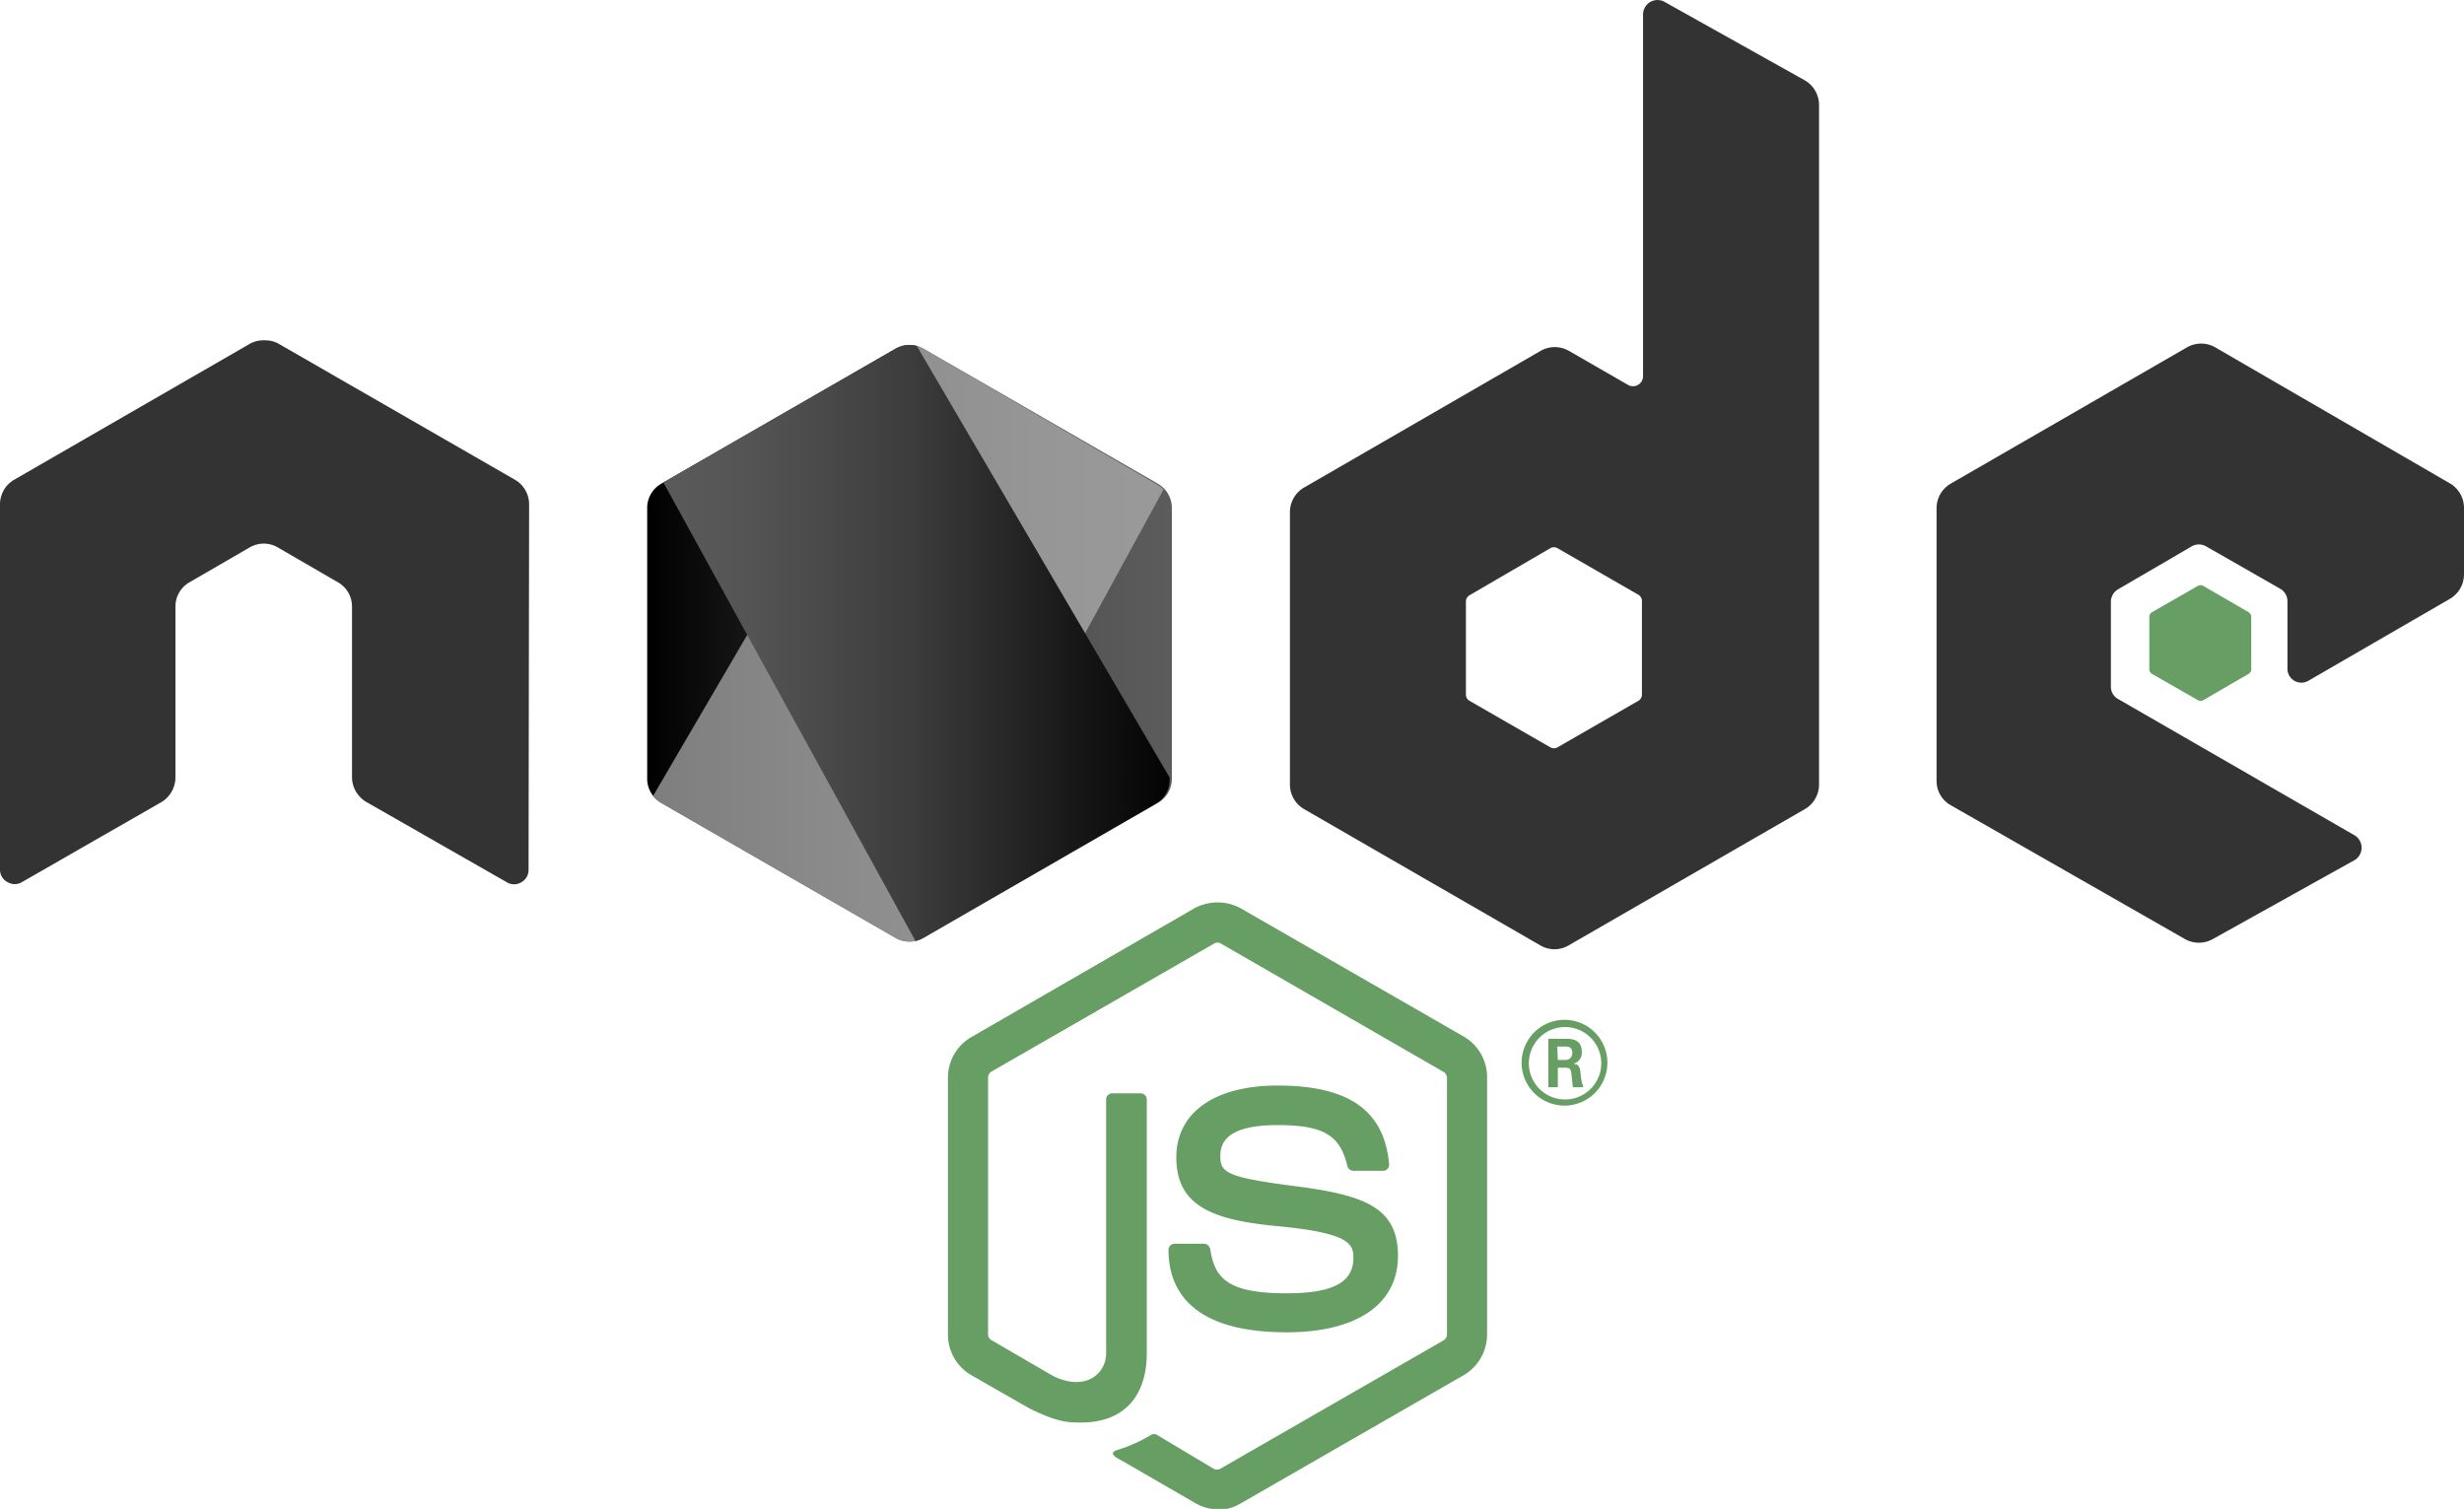 <svg xmlns="http://www.w3.org/2000/svg" viewBox="0 0 442.4 270.9"><defs><linearGradient id="a" x1="116.2" y1="114.8" x2="210.4" y2="114.8" gradientUnits="userSpaceOnUse"><stop offset="0"/><stop offset=".2" stop-color="#171717"/><stop offset=".5" stop-color="#3c3c3c"/><stop offset=".8" stop-color="#545454"/><stop offset="1" stop-color="#5c5c5c"/></linearGradient><linearGradient id="c" x1="115.5" y1="114.7" x2="212.7" y2="114.7" gradientUnits="userSpaceOnUse"><stop offset="0" stop-color="#5c5c5c"/><stop offset=".2" stop-color="#545454"/><stop offset=".5" stop-color="#3c3c3c"/><stop offset=".8" stop-color="#171717"/><stop offset="1"/></linearGradient><clipPath id="b" transform="translate(0 .7)"><path d="M165.8 61.9a5 5 0 00-5 0l-42 24.2a5 5 0 00-2.6 4.4v48.6a5 5 0 002.6 4.4l42 24.2a5.1 5.1 0 005 0l42-24.2a5 5 0 002.6-4.4V90.5a5 5 0 00-2.6-4.4z" fill="none" clip-rule="evenodd"/></clipPath></defs><path d="M218.7 271a8.3 8.3 0 01-4.2-1.2L201 262c-2-1-1-1.5-.3-1.7a26.5 26.5 0 006-2.7 1 1 0 011 0l10.2 6.1a1.3 1.3 0 001.2 0l40-23a1.3 1.3 0 00.7-1.1v-46.1a1.3 1.3 0 00-.7-1.1l-39.9-23a1.2 1.2 0 00-1.2 0l-40 23a1.3 1.3 0 00-.6 1.1v46.1a1.2 1.2 0 00.6 1l11 6.4c6 3 9.6-.5 9.6-4v-45.6a1.1 1.1 0 011.1-1.1h5a1.1 1.1 0 011.2 1.1v45.5c0 8-4.3 12.5-11.8 12.5-2.3 0-4.1 0-9.2-2.5l-10.5-6a8.4 8.4 0 01-4.2-7.3v-46.1a8.4 8.4 0 014.2-7.3l40-23.1a8.7 8.7 0 018.4 0l40 23a8.4 8.4 0 014.2 7.4v46a8.5 8.5 0 01-4.2 7.4l-40 23a8.3 8.3 0 01-4.2 1.2z" fill="#679e63"/><path d="M231 239.2c-17.5 0-21.2-8-21.2-14.8a1.1 1.1 0 011.2-1.1h5.1a1.2 1.2 0 011.2 1c.8 5.2 3.1 7.9 13.7 7.9 8.4 0 12-2 12-6.4 0-2.6-1-4.5-14.1-5.7-11-1.1-17.7-3.5-17.7-12.3 0-8 6.8-12.9 18.2-12.9 12.8 0 19.1 4.5 20 14a1.1 1.1 0 01-1.2 1.3H243a1.1 1.1 0 01-1.1-.9c-1.3-5.5-4.3-7.3-12.5-7.3-9.2 0-10.3 3.2-10.3 5.6 0 3 1.3 3.8 13.7 5.4s18.2 3.9 18.2 12.5-7.3 13.7-20 13.7zm57.6-48.4a7.7 7.7 0 11-7.7-7.7 7.7 7.7 0 017.7 7.7zm-14.1 0a6.5 6.5 0 106.4-6.4 6.5 6.5 0 00-6.4 6.4zm3.5-4.3h3c1 0 3 0 3 2.3a2 2 0 01-1.6 2.2c1.2 0 1.3.8 1.4 1.9a8.4 8.4 0 00.5 2.3h-1.9l-.3-2.7c-.1-.5-.3-.8-.9-.8h-1.5v3.5H278zm1.7 3.8h1.3a1.2 1.2 0 001.3-1.2c0-1.2-.8-1.2-1.3-1.2h-1.4z" fill="#679e63"/><path d="M95 90.6a5.1 5.1 0 00-2.6-4.5L50 61.7a5 5 0 00-2.3-.6h-.4a5 5 0 00-2.4.6L2.6 86.1A5.1 5.1 0 000 90.6v65.6a2.5 2.5 0 001.4 2.2 2.5 2.5 0 002.5 0L29 144a5.2 5.2 0 002.5-4.4v-30.7a5 5 0 012.6-4.4l10.7-6.2a5.1 5.1 0 012.6-.7 5 5 0 012.5.7l10.7 6.2a5 5 0 012.6 4.4v30.7a5.2 5.2 0 002.6 4.4L91 158.4a2.5 2.5 0 002.6 0 2.5 2.5 0 001.3-2.2zM298.8.3a2.6 2.6 0 00-3.8 2.3v65a1.8 1.8 0 01-2.7 1.5L281.7 63a5.1 5.1 0 00-5.1 0l-42.4 24.5a5.1 5.1 0 00-2.6 4.4v49a5.1 5.1 0 002.6 4.4l42.3 24.4a5 5 0 005.2 0l42.3-24.4a5.1 5.1 0 002.6-4.5v-122a5.1 5.1 0 00-2.6-4.4zm-4 124.4a1.3 1.3 0 01-.6 1.1l-14.6 8.4a1.3 1.3 0 01-1.2 0l-14.6-8.4a1.3 1.3 0 01-.6-1v-16.9a1.3 1.3 0 01.6-1l14.6-8.5a1.3 1.3 0 011.2 0l14.6 8.4a1.3 1.3 0 01.6 1.1zm145.1-17.2a5.1 5.1 0 002.5-4.4V91.2a5.1 5.1 0 00-2.5-4.4l-42.1-24.4a5.1 5.1 0 00-5.2 0l-42.3 24.4a5.1 5.1 0 00-2.6 4.4v49a5 5 0 002.6 4.4l42 24a5.1 5.1 0 005 0l25.5-14.2a2.6 2.6 0 000-4.4l-42.5-24.5a2.5 2.5 0 01-1.3-2.2V108a2.6 2.6 0 011.3-2.2l13.2-7.7a2.6 2.6 0 012.6 0l13.3 7.6a2.6 2.6 0 011.3 2.2V120a2.5 2.5 0 003.8 2.2z" fill="#333" fill-rule="evenodd"/><path d="M394.6 105.2a1 1 0 011 0l8.1 4.7a1 1 0 01.5.8v9.4a1 1 0 01-.5.9l-8.1 4.7a1 1 0 01-1 0l-8.2-4.7a1 1 0 01-.5-.8v-9.5a1 1 0 01.5-.8z" fill="#679e63" fill-rule="evenodd"/><path d="M160.8 61.9a5 5 0 015 0l42 24.2a5 5 0 012.6 4.4v48.6a5 5 0 01-2.6 4.4l-42 24.2a5.1 5.1 0 01-5 0l-42-24.2a5 5 0 01-2.6-4.4V90.5a5 5 0 012.6-4.4z" transform="translate(0 .7)" fill-rule="evenodd" fill="url(#a)"/><g clip-path="url(#b)"><path d="M160.7 62.6l-42 24.3a5.2 5.2 0 00-2.7 4.3v48.6a5 5 0 001.2 3.2l47.3-81a5 5 0 00-3.8.6zm4 106.3a5.3 5.3 0 001-.4l42-24.3a4.9 4.9 0 002.3-4.4V91.2a5.2 5.2 0 00-1-3.2z" fill="none"/><path d="M207.6 86.9l-41.8-24.3a5 5 0 00-1.3-.5L117.2 143a5.4 5.4 0 001.4 1.2l42 24.3a5 5 0 004.1.4l44.2-81a4.4 4.4 0 00-1.3-1z" fill="#b4b4b4" opacity=".7"/><path d="M119 86.6l-.4.3a5.2 5.2 0 00-2.6 4.3v48.6a5.1 5.1 0 002.6 4.4l42 24.3a5 5 0 003.7.5zm91 4.7a5 5 0 00-2.4-4.4l-41.8-24.3a5.2 5.2 0 00-1.2-.5l45.4 77.5z" fill="none"/><path d="M165.7 167.7l42-24.2a4.9 4.9 0 002.3-4.4v-.2l-45.4-77.5a5.2 5.2 0 00-3.9.5l-41.6 24 45.3 82.4a5.5 5.5 0 001.3-.6z" transform="translate(0 .7)" fill="url(#c)"/></g></svg>